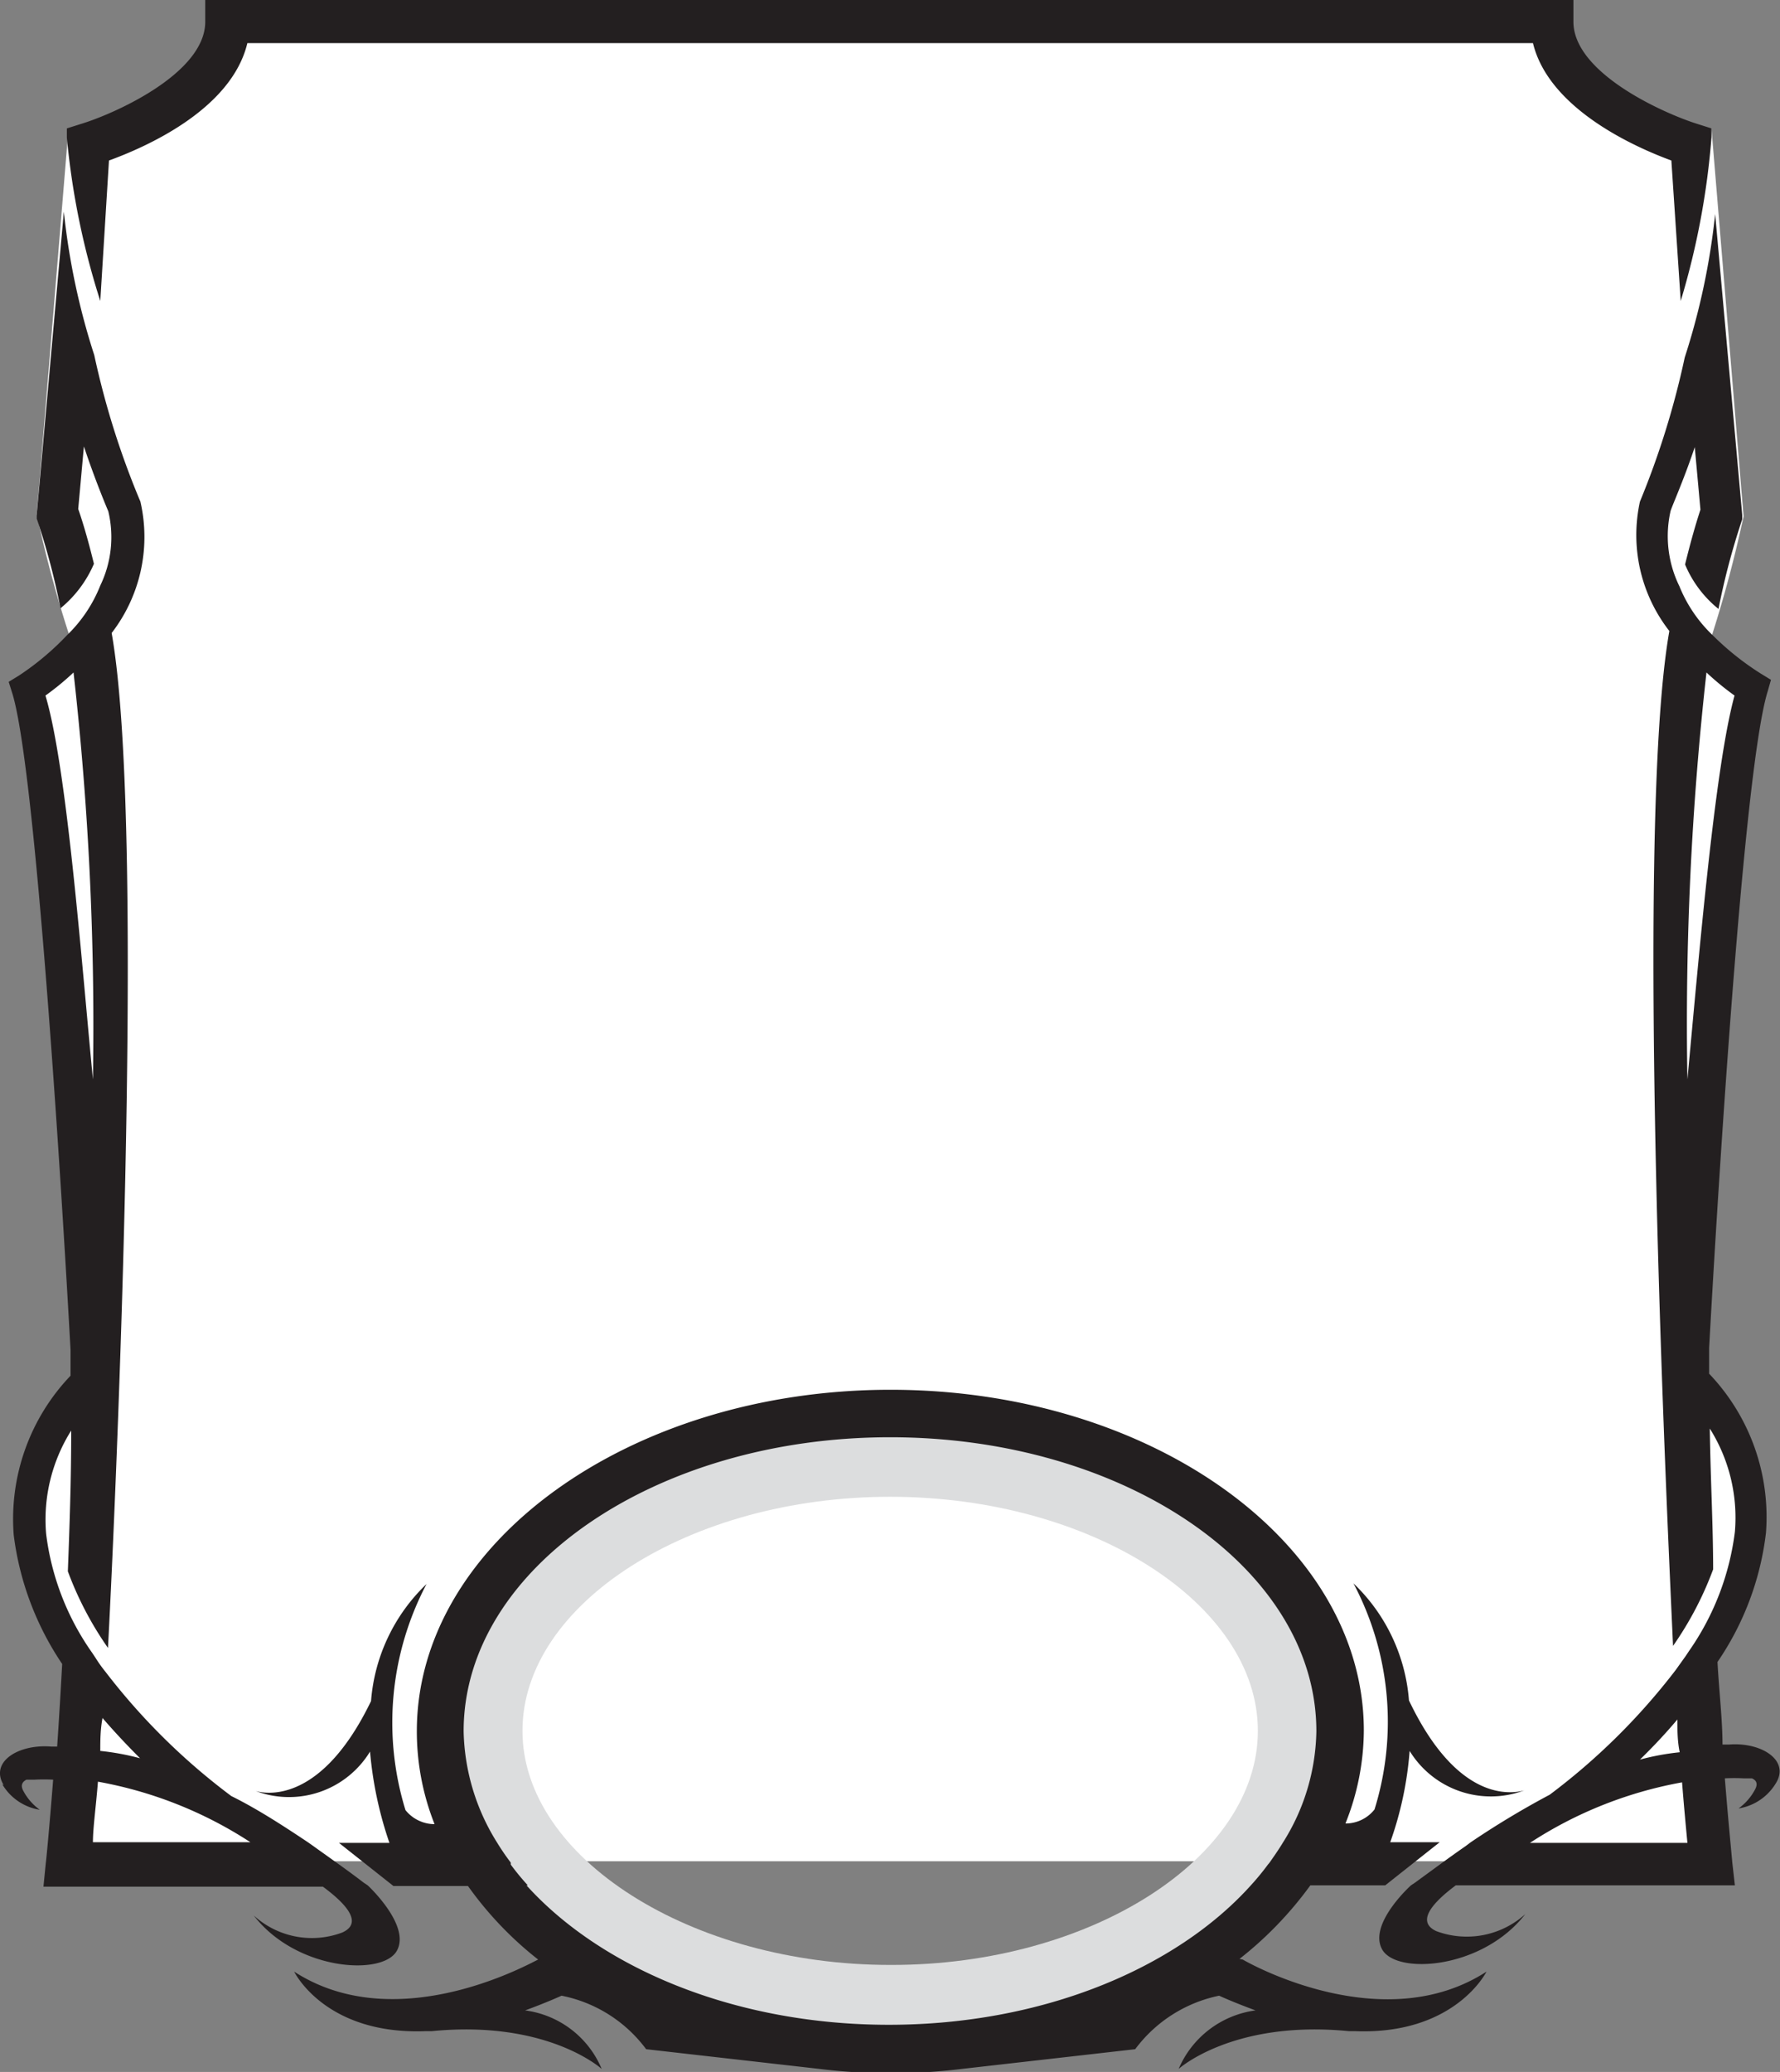 <svg xmlns="http://www.w3.org/2000/svg" viewBox="0 0 53.25 61.96"><rect x="0" y="0" width="53.25" height="61.96" fill="#808080" stroke="none"/><defs><style>.cls-1{fill:#fff;}.cls-2{fill:#dcddde;}.cls-3{fill:#231f20;}</style></defs><title>Attribute</title><g id="Layer_2" data-name="Layer 2"><g id="Layer_1-2" data-name="Layer 1"><path class="cls-1" d="M.76,20.47A94.29,94.29,0,0,1,2.26,42s-3.13,3.13.25,8.19l-.28,5.47H51l-.28-5.47C54.12,45.1,51,42,51,42a94.29,94.29,0,0,1,1.5-21.5l-1.43-1.06a37.52,37.52,0,0,0,1.09-4L51.2,3.84C48.35,5,46.51.7,46.51.7H6.74S4.9,5,2.05,3.84L1.1,15.38a35.65,35.65,0,0,0,1.1,4Z"/><path class="cls-2" d="M26.63,61.26c7.43,0,13.45-4.25,13.45-9.49s-6-9.49-13.45-9.49-13.46,4.25-13.46,9.49,6,9.49,13.46,9.49m0-2.5c-5.94,0-11-3.2-11-7s5-7,11-7,11,3.2,11,7-5,7-10.95,7"/><path class="cls-3" d="M1.36,20.8a8.16,8.16,0,0,0,.84-.69,94.47,94.47,0,0,1,.58,12.17C2.42,28.55,2,22.94,1.36,20.8M2.93,53.28a12.33,12.33,0,0,1,4.56,1.81H2.78c0-.43.09-1.05.15-1.81m.14-1.9c.38.44.76.84,1.12,1.2A7.5,7.5,0,0,0,3,52.36c0-.31,0-.64.07-1m-3,2a1.59,1.59,0,0,0,1.12.76,1.65,1.65,0,0,1-.49-.56c-.11-.2,0-.29.09-.34l.25,0h0a5,5,0,0,1,.55,0c-.12,1.52-.21,2.44-.22,2.49l-.07.71H9.66c.72.53,1.2,1.09.58,1.37a2.58,2.58,0,0,1-2.65-.51c1.27,1.65,3.85,1.82,4.28,1.06S11,56.38,11,56.38h0l-.12-.08c-.48-.37-1-.73-1.5-1.09l-.17-.12h0c-.75-.5-1.52-1-2.29-1.38A19.26,19.26,0,0,1,3.16,50h0l0,0q-.17-.21-.3-.42l-.1-.15a7.83,7.83,0,0,1-1.38-3.56,5,5,0,0,1,.75-3.09c0,1.48-.05,2.9-.1,4.21a10.11,10.11,0,0,0,1.2,2.29c.14-2.53,1.19-24.26.11-30.35A4.7,4.7,0,0,0,4.2,15a24.68,24.68,0,0,1-1.38-4.38,21,21,0,0,1-.91-4.29L1.1,15.38l0,.13a21.31,21.31,0,0,1,.71,2.68,3.5,3.5,0,0,0,1-1.33c-.14-.57-.29-1.12-.47-1.64l.17-1.87c.35,1.05.7,1.87.73,1.94A3.33,3.33,0,0,1,3,17.51,4.22,4.22,0,0,1,2,19,8.17,8.17,0,0,1,.57,20.2l-.31.19.11.35c.83,2.71,1.74,19.63,1.74,19.63v.77A6.2,6.2,0,0,0,.41,45.9a8.86,8.86,0,0,0,1.45,3.86c-.05.91-.1,1.74-.15,2.47H1.53c-1-.08-1.84.47-1.42,1.15M3,9A22.9,22.9,0,0,1,2,4.11l0-.27.41-.13c1-.3,3.73-1.51,3.73-3.06V0H47.07V.65c0,1.55,2.75,2.76,3.72,3.06l.41.13,0,.27A23.14,23.14,0,0,1,50.28,9L50,4.8c-1.06-.39-3.66-1.53-4.14-3.51H7.4c-.48,2-3.07,3.12-4.14,3.51ZM51.05,20.11a8.16,8.16,0,0,0,.84.69c-.59,2.14-1.06,7.75-1.41,11.48a94.38,94.38,0,0,1,.57-12.17m-5.28,35a12.29,12.29,0,0,1,4.55-1.81c.06.76.12,1.38.16,1.81Zm4.41-3.71c0,.34,0,.67.07,1a7.5,7.5,0,0,0-1.19.22c.37-.36.75-.76,1.12-1.2M49.06,15a4.66,4.66,0,0,0,.88,3.87c-1.08,6.09,0,27.82.11,30.35a10.11,10.11,0,0,0,1.2-2.29c0-1.31-.08-2.73-.1-4.21a5,5,0,0,1,.75,3.09,7.93,7.93,0,0,1-1.37,3.56l-.1.15-.3.42,0,0h0a19.34,19.34,0,0,1-3.77,3.73A25.91,25.91,0,0,0,44,55.09h0l-.16.12c-.52.36-1,.72-1.51,1.09l-.12.08s-1.29,1.16-.86,1.92,3,.59,4.28-1.06a2.61,2.61,0,0,1-2.66.51c-.61-.28-.13-.84.58-1.37h8.35l-.08-.71c0-.05-.1-1-.22-2.49a5.24,5.24,0,0,1,.56,0h0l.25,0c.11.05.2.14.09.34a1.65,1.65,0,0,1-.49.56,1.59,1.59,0,0,0,1.12-.76c.42-.68-.44-1.23-1.41-1.15h-.19c0-.73-.1-1.56-.15-2.47a8.62,8.62,0,0,0,1.45-3.86,6.2,6.2,0,0,0-1.7-4.76v-.77s.91-16.92,1.75-19.63l.1-.35-.31-.19A8.32,8.32,0,0,1,51.24,19a4.19,4.19,0,0,1-1-1.47,3.4,3.4,0,0,1-.27-2.22c0-.07.38-.89.73-1.94l.17,1.87c-.17.52-.32,1.07-.46,1.64a3.38,3.38,0,0,0,1,1.33,21.31,21.31,0,0,1,.71-2.68l0-.13-.81-9a21,21,0,0,1-.91,4.29A25,25,0,0,1,49.06,15M15.79,56.38h0a7.64,7.64,0,0,1-.51-.62l0-.06a7.11,7.11,0,0,1-.41-.6,6.5,6.5,0,0,1-1-3.33c0-4.85,5.72-8.79,12.76-8.79s12.75,3.94,12.75,8.79a6.4,6.4,0,0,1-1,3.33c-.12.2-.26.4-.4.6l-.05.06a7.64,7.64,0,0,1-.51.62c-2.25,2.5-6.26,4.17-10.83,4.17s-8.58-1.67-10.84-4.17m21.33,2.2a11,11,0,0,0,2.12-2.2h2.24l1.63-1.29H41.59a10.47,10.47,0,0,0,.58-2.73,2.85,2.85,0,0,0,3.43,1.18c-.4.11-2,.35-3.45-2.69v0a5.41,5.41,0,0,0-1.66-3.5,8.84,8.84,0,0,1,.63,6.76,1.1,1.1,0,0,1-.87.42,7.53,7.53,0,0,0,.55-2.78c0-5.62-6.36-10.19-14.16-10.19S12.47,46.15,12.47,51.77A7.52,7.52,0,0,0,13,54.55a1.12,1.12,0,0,1-.87-.42,8.89,8.89,0,0,1,.63-6.76,5.41,5.41,0,0,0-1.66,3.5v0c-1.45,3-3.06,2.8-3.45,2.69a2.84,2.84,0,0,0,3.42-1.18,11.36,11.36,0,0,0,.58,2.73H10.14l1.63,1.29H14a10.61,10.61,0,0,0,2.1,2.2c-.05,0-4.15,2.4-7.3.36,0,0,.92,1.9,3.94,1.78h.18c3.47-.34,5.08,1.13,5.08,1.13a2.89,2.89,0,0,0-2.29-1.75c.35-.13.71-.27,1.09-.44h0a4.15,4.15,0,0,1,2.53,1.6l5.19.59,0,0a17.43,17.43,0,0,0,4.25,0l0,0,5.19-.59a4.18,4.18,0,0,1,2.51-1.6c.38.17.74.31,1.09.44a2.92,2.92,0,0,0-2.3,1.75s1.62-1.47,5.09-1.13h.18c3,.12,3.94-1.78,3.94-1.78-3.09,2-7.09-.24-7.29-.36"/></g></g></svg>